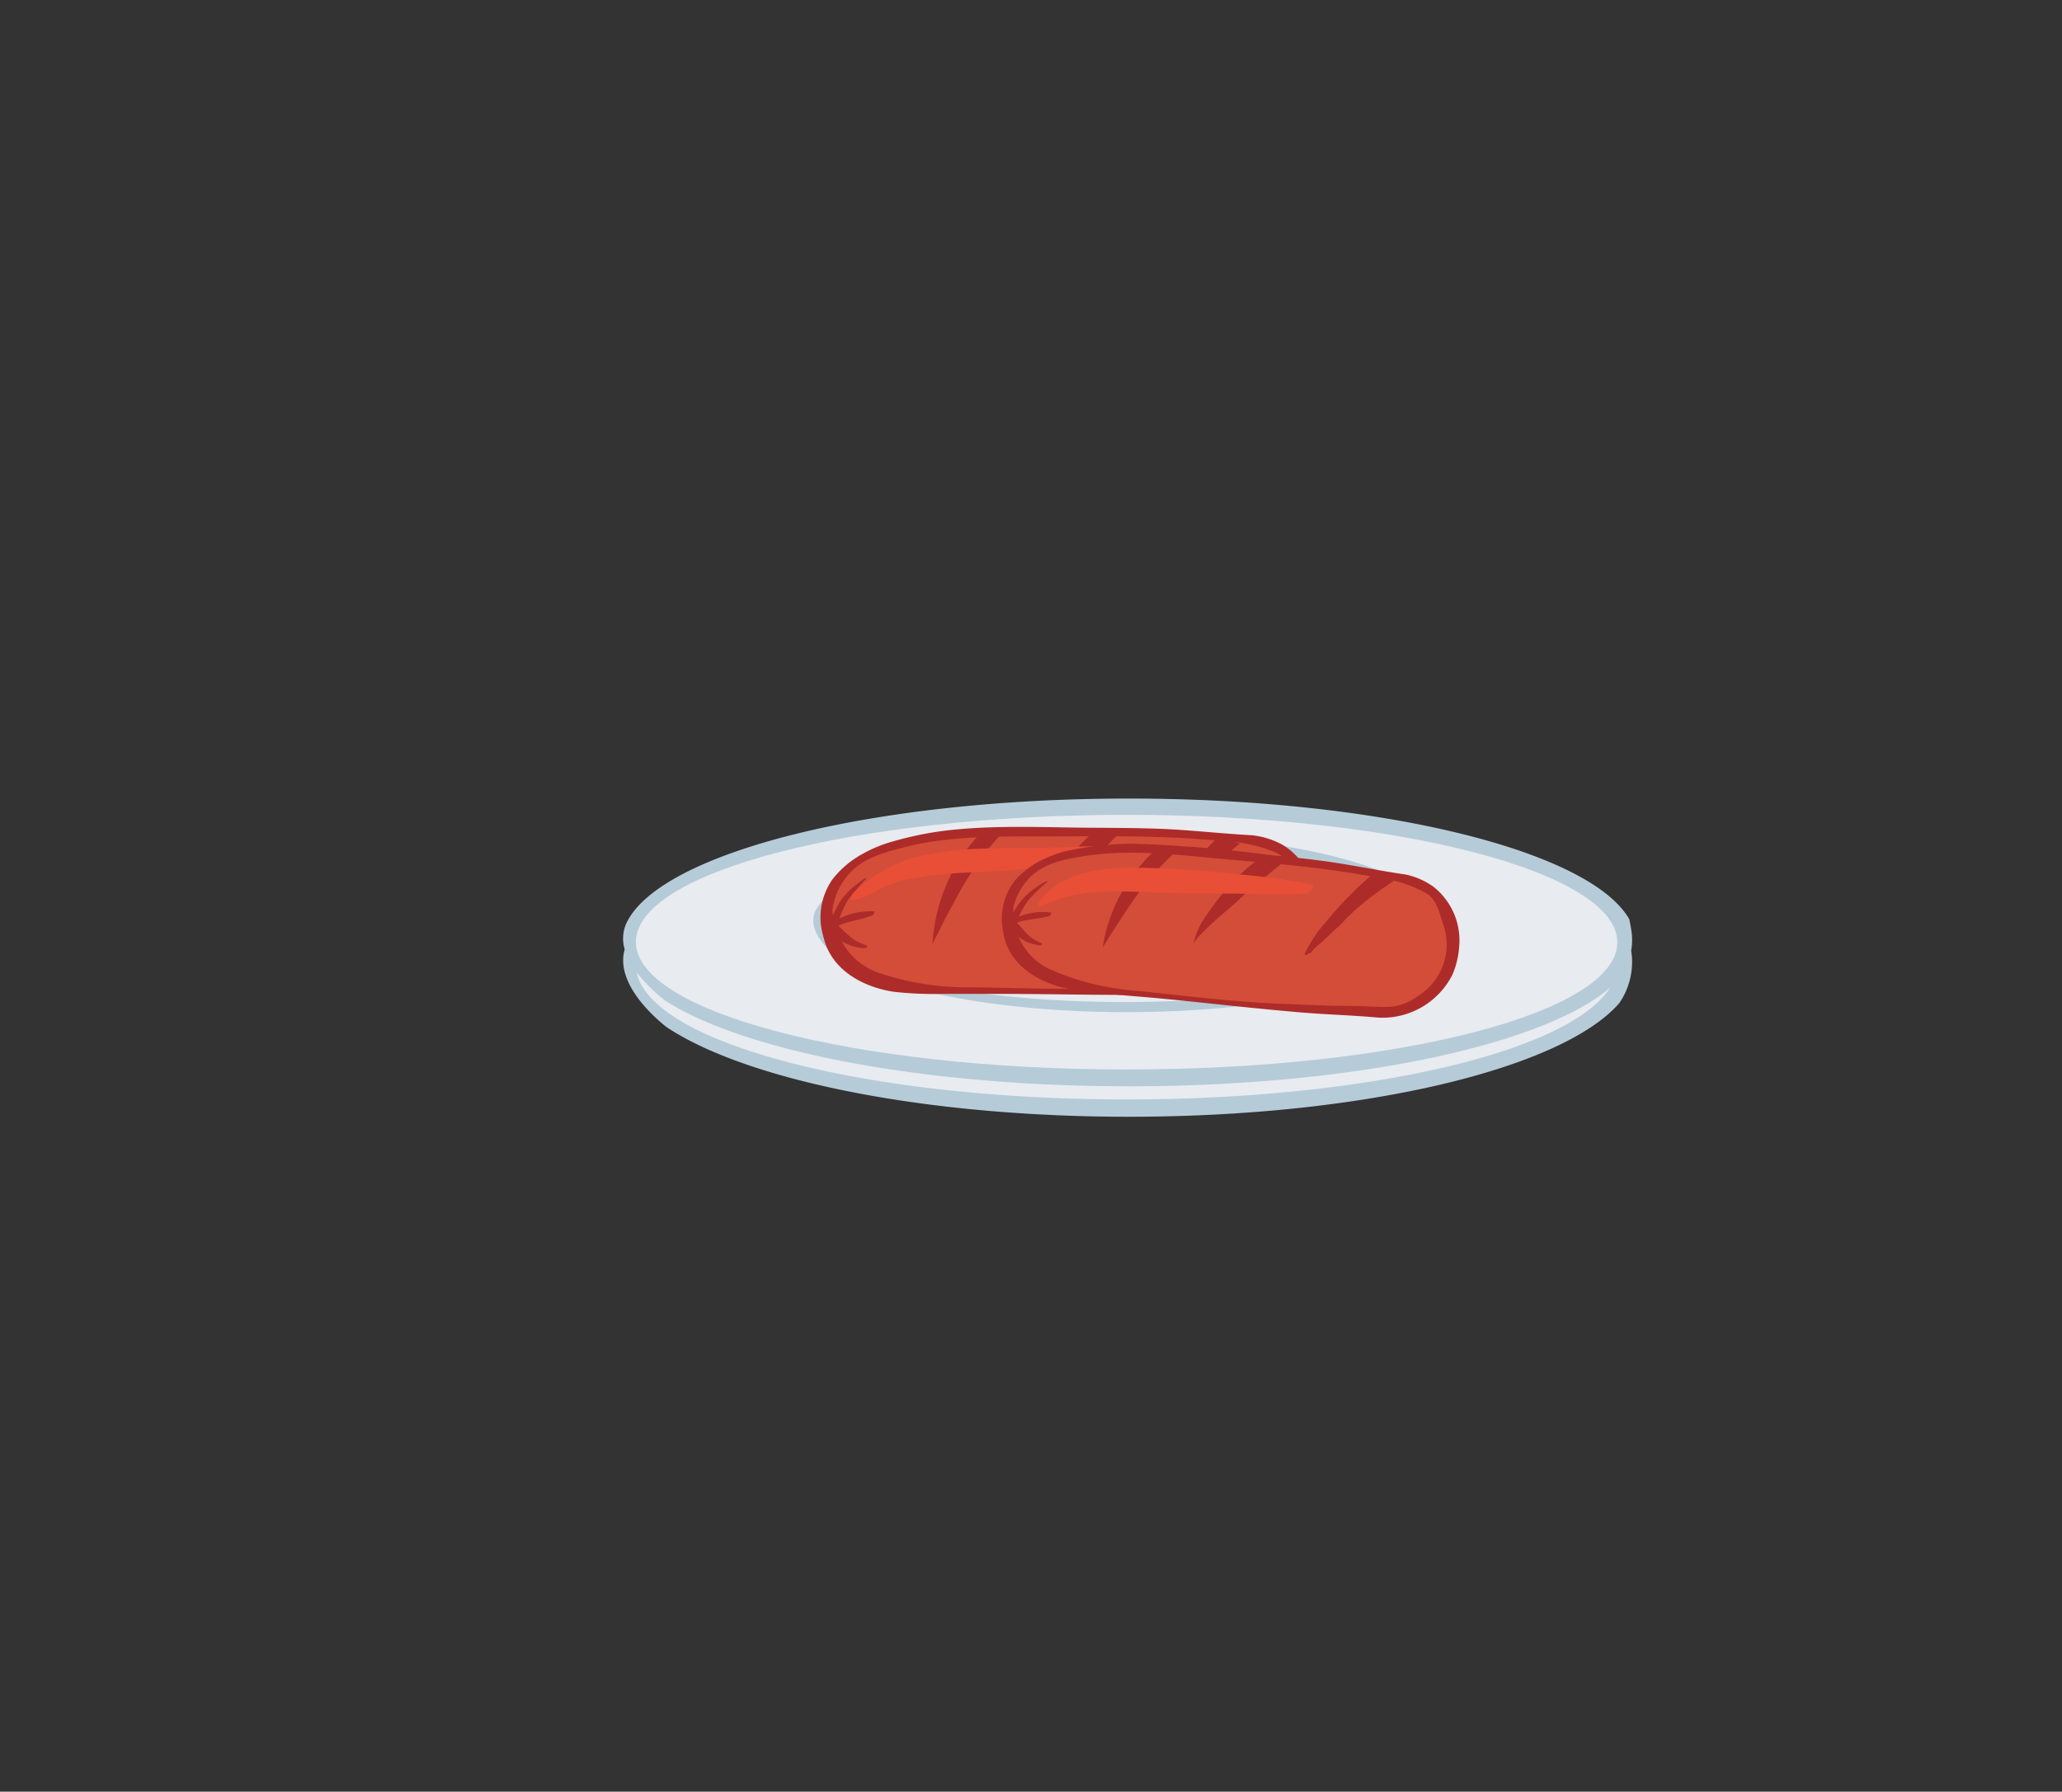 <svg xmlns="http://www.w3.org/2000/svg" viewBox="0 0 202.41 175.9"><rect x="0" y="0" width="202.41" height="175.9" fill="#333333" stroke="none"/><defs><style>.cls-1{isolation:isolate;}.cls-2{fill:#b6cbd8;}.cls-3{fill:#e8ebf0;}.cls-4{fill:#ad2c2a;}.cls-5{fill:#d44d38;}.cls-6{fill:#e94f36;mix-blend-mode:screen;}</style></defs><g class="cls-1"><g id="Layer_2" data-name="Layer 2"><path class="cls-2" d="M160.12,93.33a5.76,5.76,0,0,0,.07-1.55c-.05-.51-.15-1-.25-1.52-3.82-6.73-24.36-11.86-49.13-11.86-25.12,0-45.89,5.28-49.28,12.15a3.65,3.65,0,0,0-.21,2.65c-.85,3,2.14,6.06,4.07,7.61,7.78,5.21,25.19,8.83,45.42,8.83,23.09,0,42.51-4.72,48.12-11.13h0a6.46,6.46,0,0,0,.44-.71,7.21,7.21,0,0,0,.82-3.9C160.17,93.72,160.15,93.52,160.12,93.33Z"/><path class="cls-3" d="M110.59,80c26.6,0,48.17,5.61,48.17,12.52S137.19,105,110.59,105s-48.17-5.6-48.17-12.52S84,80,110.59,80Z"/><path class="cls-3" d="M110.59,107.94c-25.66,0-46.63-5.51-48.09-12.47a15.3,15.3,0,0,0,2.89,2.83c7.78,4.92,25.19,8.35,45.42,8.35,22,0,40.66-4.05,47.23-9.67C154.11,103.21,134.36,107.94,110.59,107.94Z"/><path class="cls-2" d="M141.1,90.17c0-.31-.09-.63-.15-.94-2.36-4.16-15.07-7.34-30.4-7.34-15.54,0-28.39,3.27-30.49,7.52-.9,1.84,1.11,3.83,2.39,4.8,4.81,3,15.58,5.16,28.1,5.16,14.29,0,26.3-2.76,29.78-6.51h0a3.74,3.74,0,0,0,.27-.42A4,4,0,0,0,141.1,90.17Z"/><path class="cls-3" d="M110.41,98.38c-16.46,0-29.8-3.26-29.8-7.28s13.34-7.28,29.8-7.28,29.81,3.26,29.81,7.28S126.87,98.38,110.41,98.38Z"/><path class="cls-4" d="M129.3,89.17A7.26,7.26,0,0,0,126,83a7.91,7.91,0,0,0-3.13-1c-2.47-.13-5-.4-7.42-.55s-4.92-.16-7.38-.18c-4.71,0-9.46-.28-14.15.16a33.26,33.26,0,0,0-6.48,1.24,12.93,12.93,0,0,0-2.67,1.11,9.52,9.52,0,0,0-3.06,2.56,6.55,6.55,0,0,0-.84,5.79c.79,3.13,3.86,4.78,6.85,5.24a35.73,35.73,0,0,0,4.74.21c2,0,3.89,0,5.83,0,5.06,0,10.12.15,15.17.08,2.66,0,5.31-.21,8-.21a8.33,8.33,0,0,0,7.37-5.27A8.89,8.89,0,0,0,129.3,89.17Z"/><path class="cls-5" d="M125.12,95a5.48,5.48,0,0,1-2.78,1.21c-1.24.11-2.49.13-3.73.23-2.55.21-5.1.35-7.65.49-5.06.26-10.16.11-15.23,0a27.53,27.53,0,0,1-9.36-1.38,6.58,6.58,0,0,1-3.75-3.14,4.64,4.64,0,0,0,2.33.68c.11,0,.3-.24.12-.27a4.3,4.3,0,0,1-1.78-1c-.35-.28-.66-.65-1-.93,1.06-.48,2.21-.57,3.29-1,.11,0,.41-.39.13-.42a6.92,6.92,0,0,0-3.32.71,10.1,10.1,0,0,1,.85-1.83A19.13,19.13,0,0,1,85,86.31c.07-.09,0-.13-.09-.08a9.2,9.2,0,0,0-2.25,2,7.52,7.52,0,0,0-.89,1.65,4.53,4.53,0,0,1-.06-.5,6.59,6.59,0,0,1,1.41-3.32c1.32-1.67,3.28-2.25,5.26-2.78,4.4-1.19,9-1.16,13.57-1.16,5.16,0,10.29-.12,15.44.24,1.18.08,2.36.17,3.53.29a13.27,13.27,0,0,1,4.51,1.15c1.12.67,1.47,2,2,3.16a6.41,6.41,0,0,1-1.19,7A10.67,10.67,0,0,1,125.12,95Z"/><path class="cls-4" d="M96,82.08a18.57,18.57,0,0,0-2,2.62,17.56,17.56,0,0,0-2.47,8c.68-1.39,1.38-2.76,2.12-4.12a34.69,34.69,0,0,1,2.57-4.2c.62-.84,1.27-1.64,2-2.42C97.5,82,96.77,82,96,82.08Z"/><path class="cls-4" d="M108.63,82H107a18.43,18.43,0,0,0-2.09,2.24,27.94,27.94,0,0,0-2.64,4,8.22,8.22,0,0,0-1.1,3.11,8.08,8.08,0,0,1,.65-1c.45-.58.93-1.13,1.43-1.67.69-.76,1.43-1.48,2.13-2.24.42-.5.86-1,1.31-1.45l0,0c1-1,2-2,3-3Z"/><path class="cls-4" d="M119.45,82.3h0c-.77.75-1.48,1.56-2.14,2.32a33.83,33.83,0,0,0-2.34,3.12A14.4,14.4,0,0,0,113,91.29c-.06.22.23.16.32.06l.11-.13a.22.22,0,0,0,.23-.11,5.63,5.63,0,0,1,1-1.19c.4-.45.8-.89,1.21-1.33l.51-.55A24.85,24.85,0,0,1,118.17,86a36.48,36.48,0,0,1,3.53-3.17A10,10,0,0,0,119.45,82.3Z"/><path class="cls-6" d="M111.73,83.41a37.48,37.48,0,0,0-7.49-.21c-2.58.07-5.16,0-7.73.12a31.19,31.19,0,0,0-7,.92,15,15,0,0,0-5.79,3.5h0c-.22.24-.31.62,0,.61a6.31,6.31,0,0,0,2.51-1,11.33,11.33,0,0,1,3.06-1.06,44.87,44.87,0,0,1,6.74-.67c2.55-.11,5-.3,7.57-.6s5.22-.33,7.79-.73C111.81,84.29,112.33,83.51,111.73,83.41Z"/><path class="cls-6" d="M116.77,83.24a1,1,0,0,0-1.25-.09h-.06a1,1,0,0,0-.75.43c-.13.19-.25.53,0,.72a1.17,1.17,0,0,0,.26.17.51.51,0,0,0,.42.13,2.48,2.48,0,0,0,.45.05,1.12,1.12,0,0,0,.92-.52C116.88,83.89,117,83.48,116.77,83.24Z"/><path class="cls-4" d="M143.23,93a6.71,6.71,0,0,0-2.52-5.94,7.17,7.17,0,0,0-2.79-1.21c-2.27-.33-4.52-.79-6.78-1.14s-4.51-.57-6.77-.8a129.28,129.28,0,0,0-13-1.07,30.06,30.06,0,0,0-6.06.58,11.38,11.38,0,0,0-2.56.79,8.9,8.9,0,0,0-3,2.09,6.08,6.08,0,0,0-1.26,5.25c.45,3,3.13,4.74,5.85,5.41a31.47,31.47,0,0,0,4.34.6c1.78.19,3.58.31,5.37.48,4.64.45,9.29,1,13.94,1.38,2.44.2,4.9.26,7.34.49a7.7,7.7,0,0,0,7.24-4.21A8.39,8.39,0,0,0,143.23,93Z"/><path class="cls-5" d="M138.88,98a5.12,5.12,0,0,1-2.67.86c-1.14,0-2.3-.08-3.44-.1-2.36,0-4.73-.12-7.09-.21-4.67-.2-9.35-.78-14-1.27a25.42,25.42,0,0,1-8.5-2.07A6.08,6.08,0,0,1,100,92a4.21,4.21,0,0,0,2.09.82c.1,0,.3-.19.14-.24a3.78,3.78,0,0,1-1.56-1.06c-.3-.29-.55-.65-.85-.94,1-.35,2.08-.34,3.12-.63.1,0,.41-.32.15-.37A6.38,6.38,0,0,0,100,90a8.92,8.92,0,0,1,.94-1.61,16.57,16.57,0,0,1,1.85-1.8c.07-.07,0-.12-.08-.08a8.47,8.47,0,0,0-2.24,1.66,6.88,6.88,0,0,0-1,1.43c0-.15,0-.31,0-.46a6.15,6.15,0,0,1,1.58-2.94c1.36-1.41,3.21-1.78,5.08-2.1,4.15-.71,8.42-.29,12.58.11,4.75.44,9.47.77,14.18,1.54,1.08.18,2.15.36,3.23.57a12.28,12.28,0,0,1,4,1.45c1,.71,1.18,1.93,1.58,3.08a5.92,5.92,0,0,1-1.7,6.33A10,10,0,0,1,138.88,98Z"/><path class="cls-4" d="M113.24,83.61a17.35,17.35,0,0,0-2,2.25,16.23,16.23,0,0,0-3,7.17c.75-1.21,1.51-2.41,2.31-3.6a33.13,33.13,0,0,1,2.72-3.64c.64-.72,1.32-1.4,2-2.06C114.59,83.68,113.92,83.64,113.24,83.61Z"/><path class="cls-4" d="M124.83,84.65l-1.51-.13a16.4,16.4,0,0,0-2.12,1.87,27.1,27.1,0,0,0-2.77,3.46,7.47,7.47,0,0,0-1.27,2.76,5.94,5.94,0,0,1,.67-.83c.47-.49,1-1,1.46-1.41.71-.64,1.45-1.24,2.16-1.87q.64-.65,1.32-1.23l.06,0c1-.87,2-1.71,3-2.5Z"/><path class="cls-4" d="M134.75,85.84h0c-.77.63-1.5,1.3-2.17,2a30.67,30.67,0,0,0-2.42,2.67,13.15,13.15,0,0,0-2.08,3.1c-.08.2.19.17.28.08l.12-.11a.2.2,0,0,0,.22-.08,5.34,5.34,0,0,1,1.06-1L131,91.31l.52-.46a22.6,22.6,0,0,1,1.78-1.75,33,33,0,0,1,3.52-2.61A8.75,8.75,0,0,0,134.75,85.84Z"/><path class="cls-6" d="M128.73,86.84a58.89,58.89,0,0,0-7.25-1c-2.62-.32-5.26-.52-7.9-.6-4-.13-8.93-.25-11.58,3.3-.21.29.09.51.37.38a14.37,14.37,0,0,1,4.59-1.3,51.29,51.29,0,0,1,6.2,0c2.51.09,5,.1,7.53.11s5.09.15,7.61,0C128.58,87.57,129.27,87,128.73,86.84Z"/></g></g></svg>